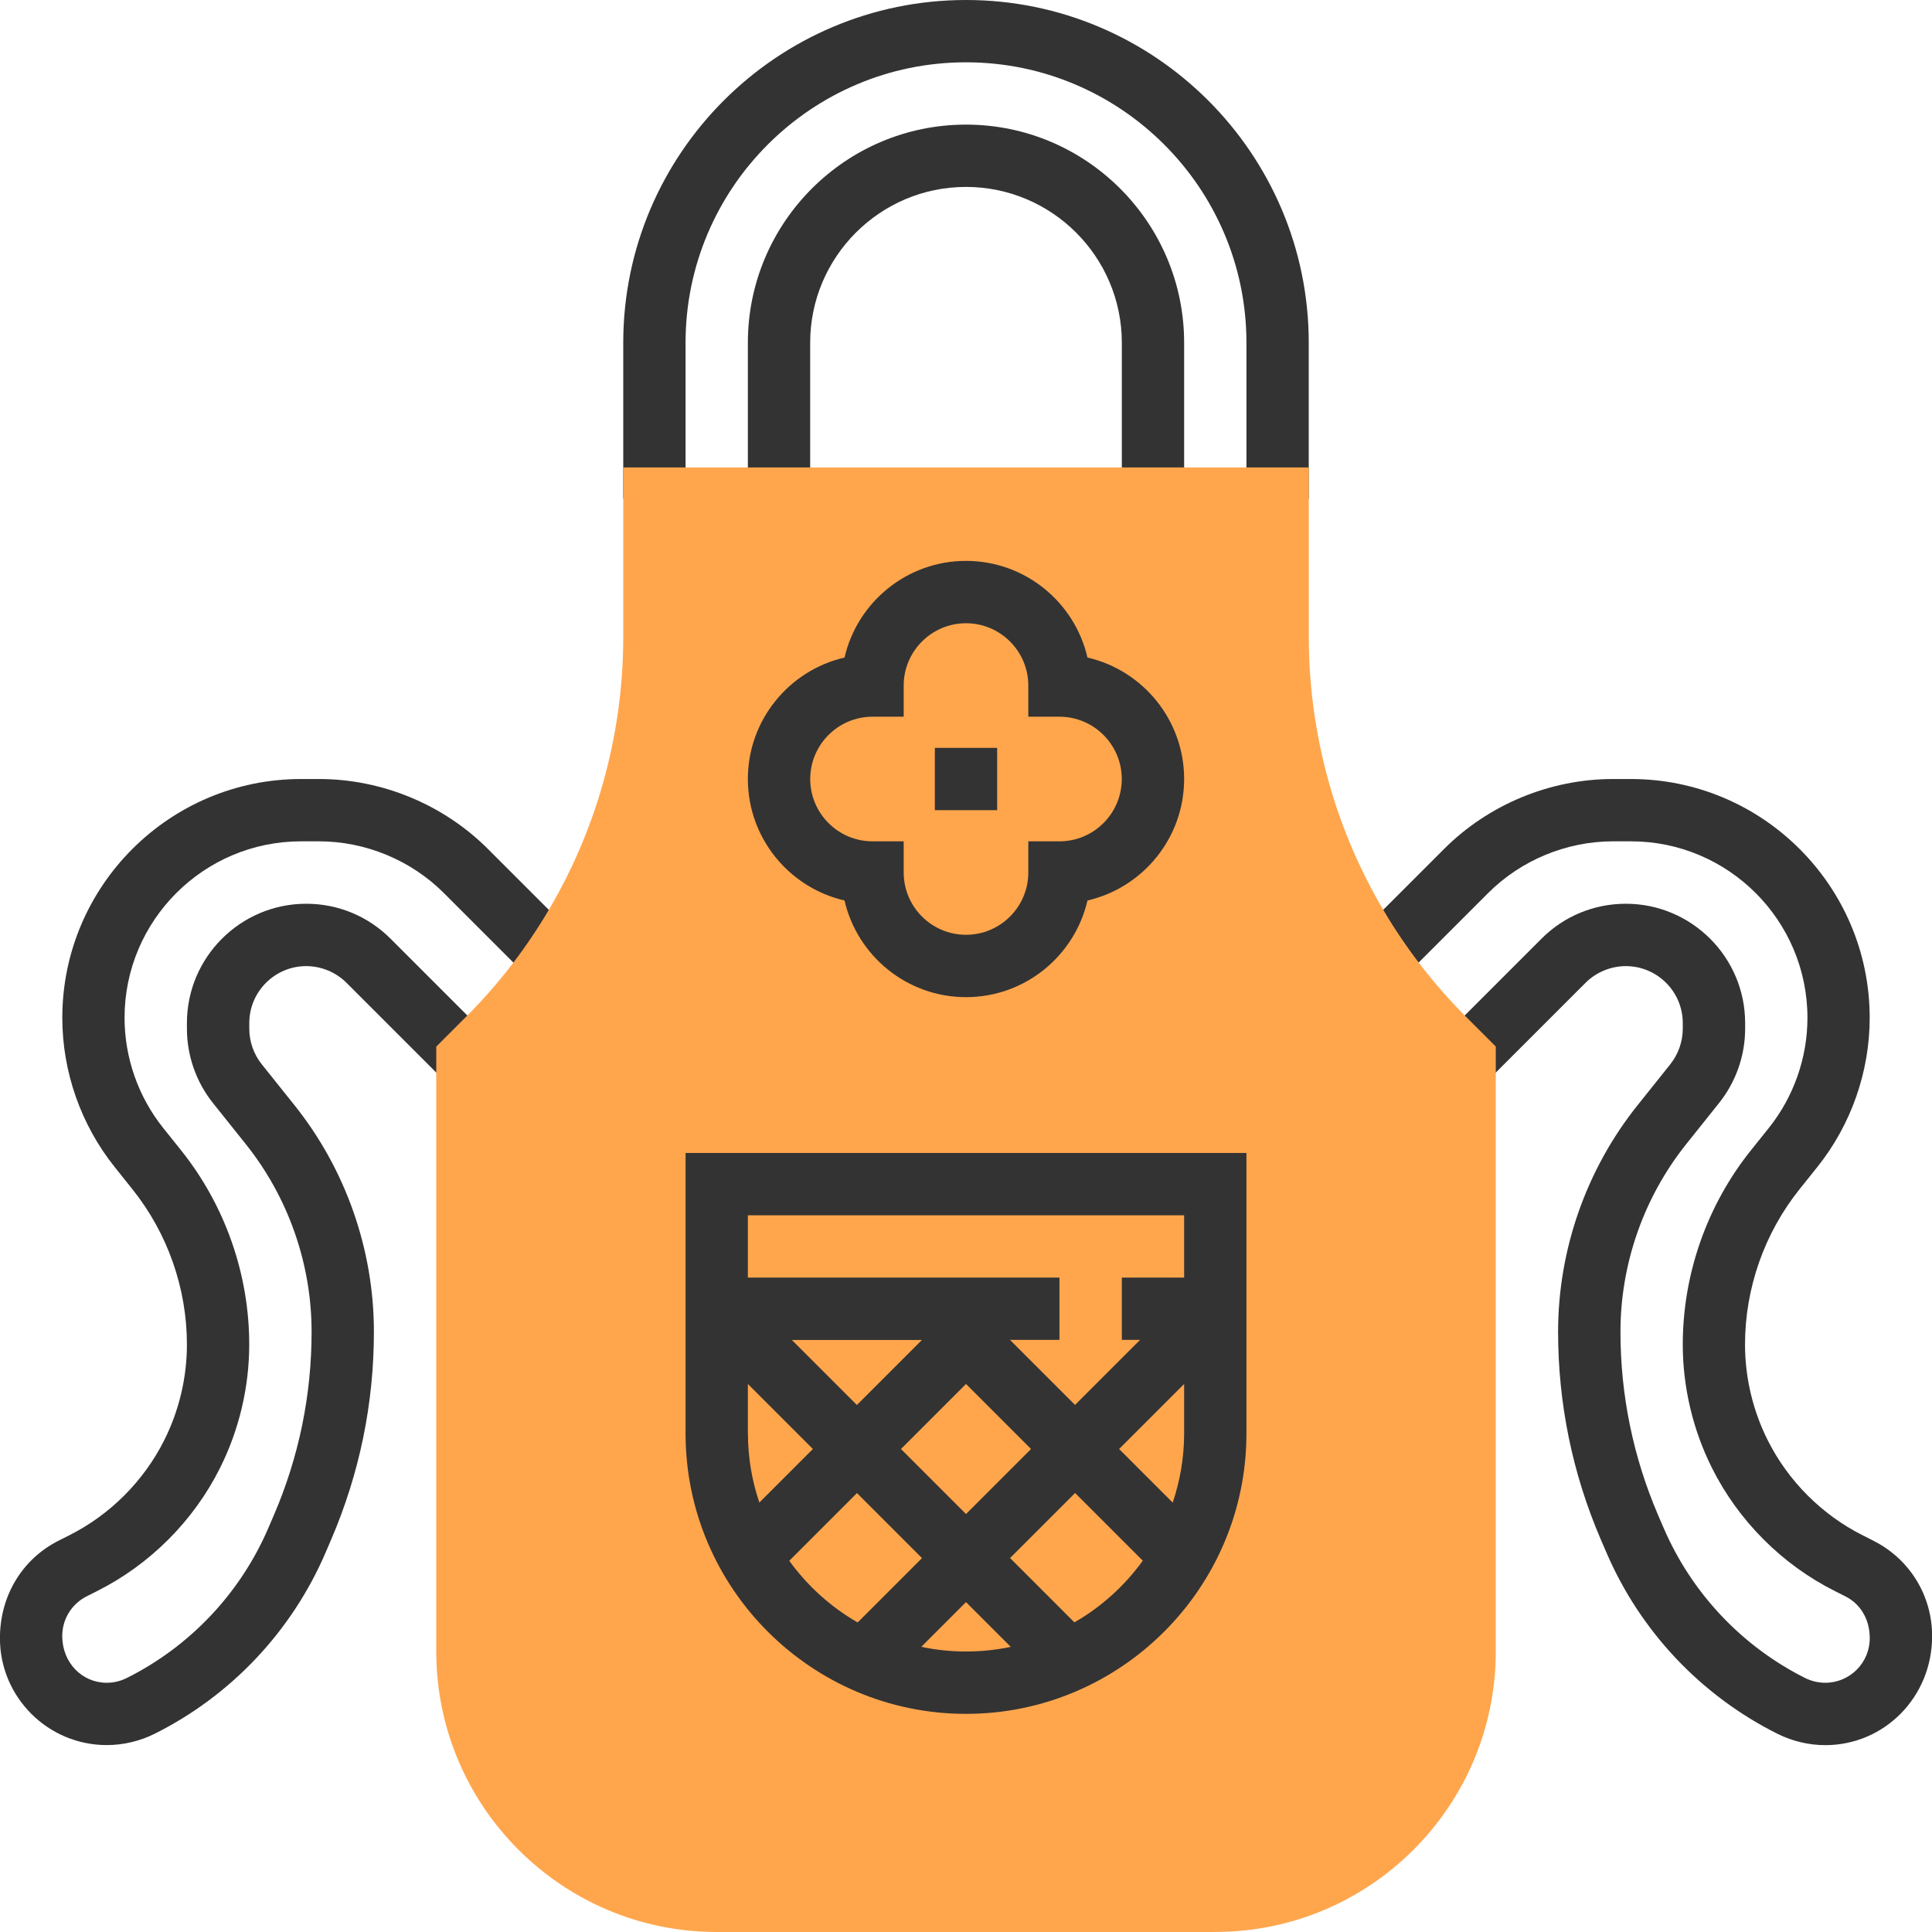<!-- Generated by IcoMoon.io -->
<svg version="1.1" xmlns="http://www.w3.org/2000/svg" width="32" height="32" viewBox="0 0 32 32">
<title>apron</title>
<path fill="#333" d="M5.285 12.903h-0.298c-2.181 0-3.955 1.774-3.955 3.955 0 0.894 0.308 1.772 0.867 2.471l0.296 0.371c0.581 0.726 0.901 1.639 0.901 2.569 0 0.546-0.129 1.093-0.374 1.582-0.34 0.68-0.902 1.242-1.582 1.582l-0.163 0.082c-0.603 0.302-0.978 0.908-0.978 1.62 0 0.975 0.793 1.769 1.769 1.769 0.273 0 0.547-0.065 0.791-0.186 1.27-0.634 2.277-1.703 2.836-3.008l0.092-0.214c0.468-1.093 0.706-2.249 0.706-3.438 0-1.36-0.468-2.694-1.317-3.754l-0.541-0.677c-0.133-0.166-0.206-0.375-0.206-0.589v-0.093c0-0.52 0.423-0.943 0.943-0.943 0.249 0 0.492 0.101 0.667 0.276l1.637 1.637 0.73-0.73-1.637-1.637c-0.373-0.373-0.869-0.579-1.397-0.579-1.089 0-1.976 0.887-1.976 1.976v0.093c0 0.447 0.154 0.886 0.433 1.234l0.541 0.677c0.703 0.878 1.091 1.983 1.091 3.109 0 1.048-0.209 2.068-0.622 3.031l-0.092 0.214c-0.463 1.081-1.298 1.966-2.349 2.491-0.102 0.051-0.216 0.078-0.33 0.078-0.406 0-0.737-0.33-0.737-0.774 0-0.281 0.156-0.533 0.407-0.659l0.163-0.082c0.878-0.439 1.605-1.165 2.044-2.044 0.316-0.632 0.483-1.339 0.483-2.044 0-1.163-0.4-2.305-1.127-3.214l-0.297-0.371c-0.413-0.516-0.641-1.164-0.641-1.826 0-1.612 1.311-2.923 2.923-2.923h0.298c0.769 0 1.523 0.312 2.067 0.856l1.574 1.574 0.73-0.73-1.574-1.574c-0.736-0.736-1.755-1.158-2.796-1.158z"></path>
<path fill="#333" d="M31.022 25.515l-0.163-0.082c-0.68-0.34-1.242-0.902-1.582-1.582-0.245-0.489-0.374-1.037-0.374-1.582 0-0.93 0.32-1.842 0.901-2.569l0.297-0.371c0.558-0.698 0.867-1.576 0.867-2.471 0-2.181-1.774-3.955-3.955-3.955h-0.298c-1.042 0-2.060 0.422-2.796 1.158l-1.574 1.574 0.73 0.73 1.574-1.574c0.544-0.544 1.297-0.856 2.067-0.856h0.298c1.612 0 2.923 1.311 2.923 2.923 0 0.661-0.227 1.309-0.641 1.826l-0.297 0.371c-0.727 0.909-1.127 2.051-1.127 3.214 0 0.705 0.167 1.412 0.483 2.044 0.439 0.878 1.165 1.605 2.044 2.044l0.163 0.082c0.251 0.125 0.407 0.378 0.407 0.696 0 0.406-0.33 0.737-0.737 0.737-0.114 0-0.228-0.027-0.33-0.077-1.051-0.526-1.885-1.411-2.349-2.492l-0.092-0.213c-0.412-0.964-0.621-1.983-0.621-3.032 0-1.127 0.388-2.231 1.091-3.11l0.54-0.676c0.28-0.349 0.434-0.787 0.434-1.235v-0.093c0-1.089-0.887-1.975-1.976-1.975-0.527 0-1.024 0.205-1.397 0.579l-1.637 1.637 0.73 0.73 1.637-1.637c0.175-0.175 0.419-0.276 0.667-0.276 0.52 0 0.943 0.423 0.943 0.943v0.093c0 0.214-0.074 0.423-0.207 0.59l-0.54 0.676c-0.85 1.061-1.318 2.395-1.318 3.754 0 1.189 0.237 2.346 0.706 3.438l0.092 0.213c0.559 1.305 1.566 2.374 2.837 3.009 0.245 0.122 0.518 0.187 0.791 0.187 0.975 0 1.769-0.793 1.769-1.806 0-0.675-0.375-1.281-0.978-1.582z"></path>
<path fill="#333" d="M16 0c-3.13 0-5.677 2.547-5.677 5.677v2.581h1.032v-2.581c0-2.562 2.084-4.645 4.645-4.645s4.645 2.084 4.645 4.645v2.581h1.032v-2.581c0-3.13-2.547-5.677-5.677-5.677z"></path>
<path fill="#333" d="M19.613 8.258v-2.581c0-1.992-1.621-3.613-3.613-3.613s-3.613 1.621-3.613 3.613v2.581h1.032v-2.581c0-1.423 1.158-2.581 2.581-2.581s2.581 1.158 2.581 2.581v2.581h1.032z"></path>
<path fill="#ffa64d" d="M20.129 32h-8.258c-2.562 0-4.645-2.084-4.645-4.645v-10.020l0.491-0.491c1.067-1.067 1.85-2.397 2.263-3.847 0.227-0.795 0.343-1.618 0.343-2.445v-2.81h11.355v2.81c0 0.827 0.116 1.649 0.343 2.444 0.413 1.45 1.196 2.78 2.263 3.847l0.491 0.491v10.020c0 2.562-2.084 4.645-4.645 4.645z"></path>
<path fill="#333" d="M13.988 14.915c0.211 0.916 1.033 1.601 2.012 1.601s1.801-0.685 2.012-1.601c0.916-0.211 1.601-1.033 1.601-2.012s-0.685-1.801-1.601-2.012c-0.211-0.916-1.033-1.601-2.012-1.601s-1.801 0.685-2.012 1.601c-0.916 0.211-1.601 1.033-1.601 2.012s0.685 1.801 1.601 2.012zM14.452 11.871h0.516v-0.516c0-0.569 0.463-1.032 1.032-1.032s1.032 0.463 1.032 1.032v0.516h0.516c0.569 0 1.032 0.463 1.032 1.032s-0.463 1.032-1.032 1.032h-0.516v0.516c0 0.569-0.463 1.032-1.032 1.032s-1.032-0.463-1.032-1.032v-0.516h-0.516c-0.569 0-1.032-0.463-1.032-1.032s0.463-1.032 1.032-1.032z"></path>
<path fill="#333" d="M15.484 12.387h1.032v1.032h-1.032v-1.032z"></path>
<path fill="#333" d="M11.355 23.742c0 2.562 2.084 4.645 4.645 4.645s4.645-2.084 4.645-4.645v-4.645h-9.29v4.645zM15.27 22.194l-1.077 1.077-1.077-1.077h2.153zM16 22.923l1.077 1.077-1.077 1.077-1.077-1.077 1.077-1.077zM12.387 23.742v-0.819l1.077 1.077-0.887 0.887c-0.121-0.36-0.189-0.745-0.189-1.145zM13.073 25.851l1.121-1.121 1.077 1.077-1.066 1.066c-0.446-0.257-0.831-0.606-1.132-1.021zM15.259 27.277l0.741-0.741 0.741 0.741c-0.239 0.051-0.487 0.077-0.741 0.077s-0.502-0.027-0.741-0.077zM17.796 26.872l-1.066-1.066 1.077-1.077 1.121 1.121c-0.3 0.415-0.685 0.764-1.132 1.021zM19.423 24.887l-0.887-0.887 1.077-1.077v0.819c0 0.401-0.068 0.785-0.189 1.145zM19.613 20.129v1.032h-1.032v1.032h0.302l-1.077 1.077-1.077-1.077h0.819v-1.032h-5.161v-1.032h7.226z"></path>
</svg>
